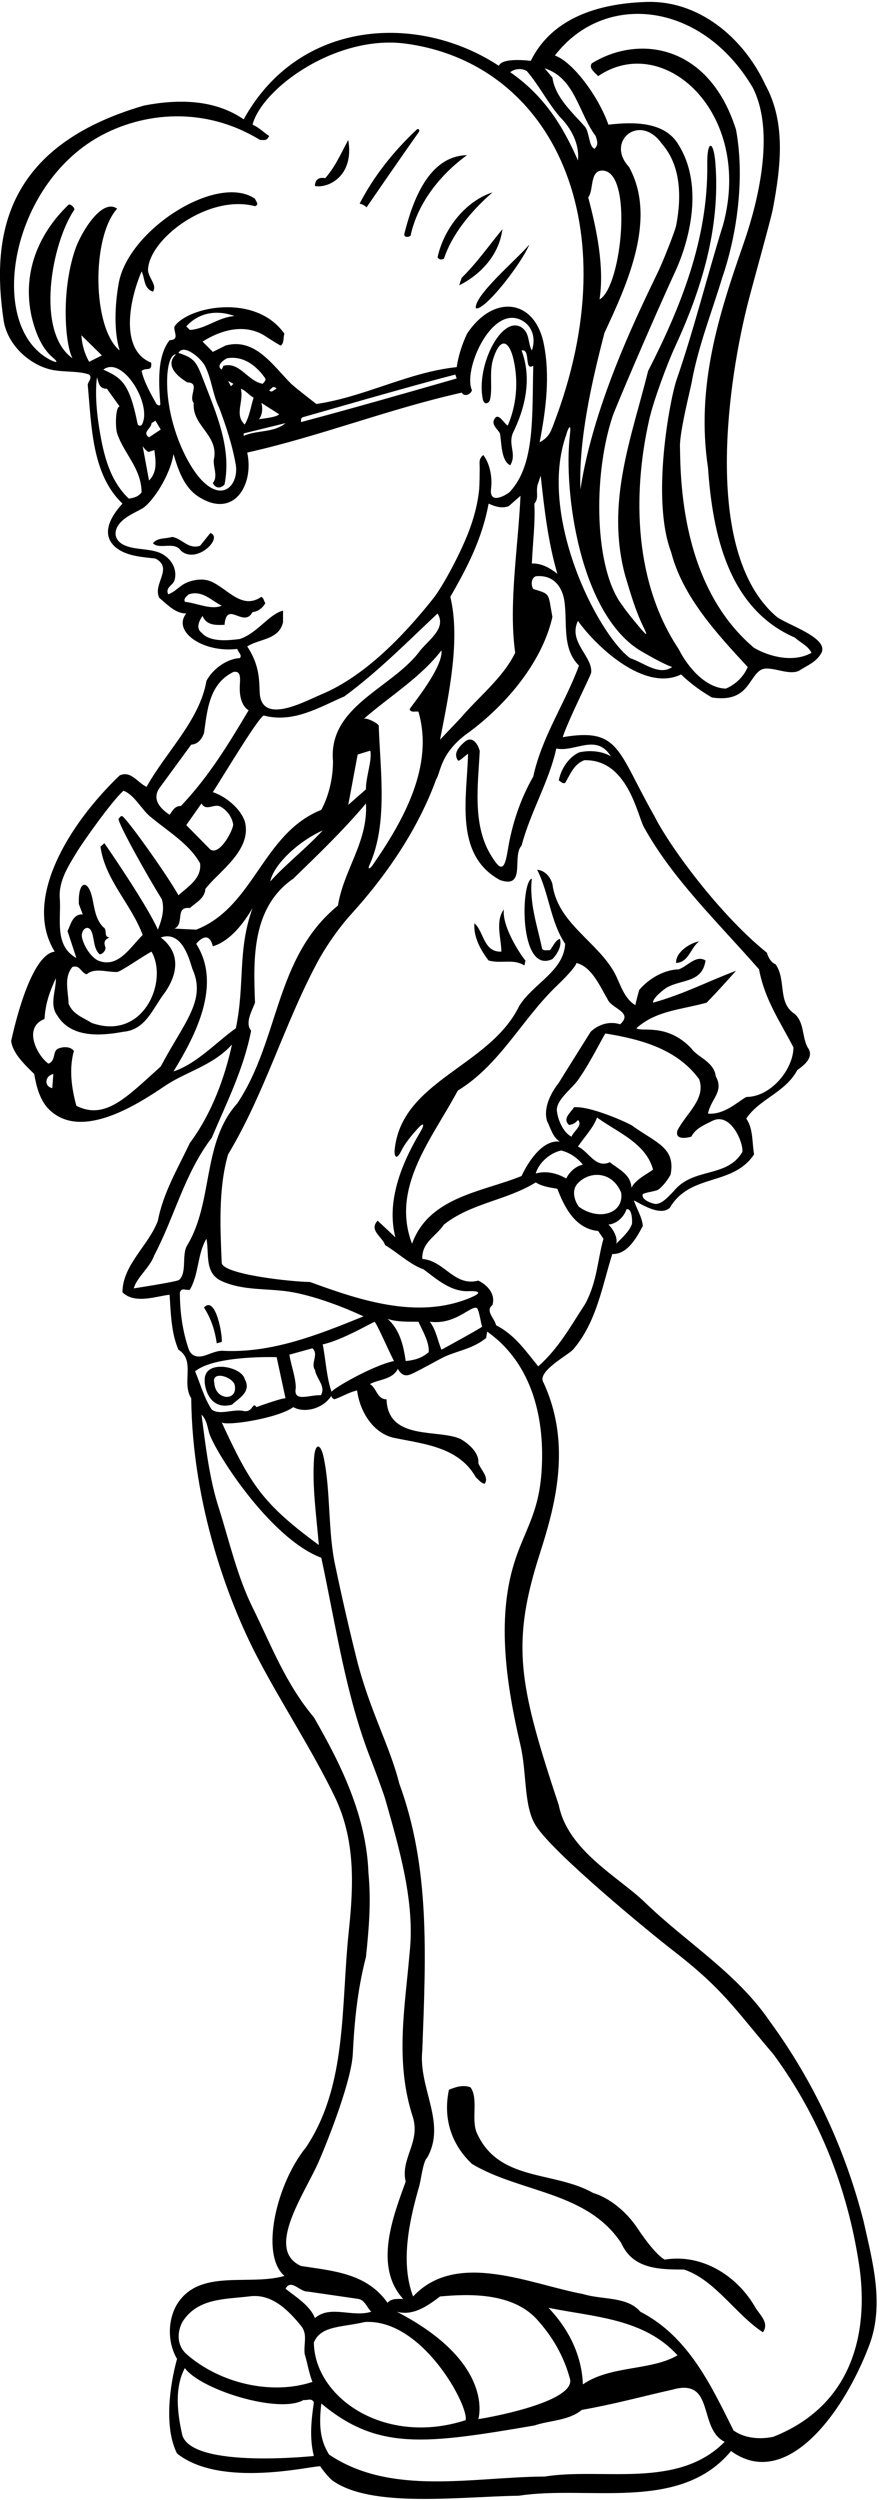 <?xml version="1.0" encoding="UTF-8"?>
<svg xmlns="http://www.w3.org/2000/svg" xmlns:xlink="http://www.w3.org/1999/xlink" width="231pt" height="657pt" viewBox="0 0 231 657" version="1.1">
<g id="surface1">
<path style=" stroke:none;fill-rule:nonzero;fill:rgb(0%,0%,0%);fill-opacity:1;" d="M 226.953 583.734 C 222.203 565.105 214.008 547.129 202.18 531.012 C 193.539 518.379 180.262 510.383 169.402 499.844 C 162.684 493.32 149.246 486.379 146.848 474.379 C 146.113 472.16 145.418 470.043 144.766 468.02 C 136.156 441.328 134.754 430.5 141.816 408.441 C 145.773 396.082 150.406 379.73 142.844 363.348 C 140.887 360.457 149.371 356.078 150.641 354.605 C 156.812 347.422 158.285 337.805 160.914 329.531 C 165.012 329.719 167.527 324.781 168.926 322.176 C 168.832 320.031 167.152 317.328 166.594 315.469 C 167.527 315.746 173.254 319.883 176.004 317.426 C 181.406 308.203 192.492 311.836 198.172 303.359 C 197.613 300.191 197.984 296.652 196.121 293.949 C 199.57 288.734 206.371 287.152 209.535 281.188 C 210.84 280.258 214.27 277.91 212.238 275.227 C 210.746 272.434 211.398 268.801 208.887 266.473 C 204.227 263.492 206.742 257.715 203.855 253.43 C 202.551 252.871 201.898 251.566 201.527 250.355 C 188.918 240.195 175.875 222.25 171.996 214.496 C 162.164 197.223 162.914 191.16 147.871 193.723 C 149.551 188.691 155.281 177.551 155.363 176.723 C 155.77 172.473 149.23 168.703 151.879 163.172 C 156.82 170.043 169.43 181.883 178.984 177.234 C 181.5 179.656 184.199 181.613 187.09 183.289 C 196.395 184.688 196.602 178.348 199.758 176.16 C 202.066 174.559 206.906 177.633 209.91 176.305 C 212.238 174.812 214.566 173.977 215.871 171.555 C 217.922 167.453 206.184 164.008 203.855 161.867 C 184.219 144.656 191.688 98.582 196.59 79.473 C 198.008 73.945 202.574 57.699 203.09 54.988 C 205.172 44.004 206.609 32.27 201.152 22.328 C 195.379 9.848 183.453 -0.211 169.297 0.535 C 157.371 1 145.078 4.633 139.488 15.996 C 139.488 15.996 131.945 14.973 131.105 17.301 C 109.961 3.371 78.57 4.977 64.039 31.367 C 56.492 26.148 46.992 25.965 37.863 27.734 C 0.898 38.465 -2.301 62.398 0.977 84.367 C 2.004 90.516 7.5 95.73 13.367 97.129 C 16.625 97.871 20.727 97.406 23.426 98.434 C 24.359 99.363 23.148 100.203 23.055 101.133 C 24.078 111.938 24.078 124.605 32.184 132.34 C 25.285 139.91 29.457 143.426 31.566 144.648 C 34.145 146.148 37.586 146.426 40.844 146.777 C 45.688 149.289 40.008 153.484 41.871 157.117 C 44.012 158.887 46.062 161.215 48.949 161.215 C 45.184 165.922 53.363 171.633 62.363 170.527 C 62.547 171.367 63.762 172.203 63.016 172.949 C 59.941 173.043 56.027 175.559 54.258 178.91 C 52.488 189.254 43.734 197.449 38.516 206.766 C 36.188 205.738 34.418 202.387 31.438 203.781 C 18.016 216.613 5.898 236.488 14.391 250.078 C 8.738 250.707 4.531 266.199 2.934 273.551 C 3.305 276.719 6.473 279.793 8.988 282.215 C 9.547 285.383 10.293 288.453 12.344 290.969 C 20.469 300.07 35.309 290.82 43.262 285.422 C 48.93 281.57 55.941 280.066 60.965 274.48 C 59.102 283.051 55.656 292.645 49.879 300.379 C 46.715 307.086 42.895 313.418 41.496 320.777 C 39.074 327.297 32.184 332.422 32.184 339.594 C 35.441 342.852 41.402 340.523 44.57 340.246 C 44.852 344.438 44.945 350.305 46.898 354.684 C 51.465 357.57 47.645 363.348 50.254 367.445 C 50.543 395.676 60.129 421.004 67.426 435.09 C 73.883 447.547 81.766 459.387 87.895 472.004 C 93.395 483.324 92.961 495.23 91.66 507.512 C 89.559 527.336 91.312 547.945 80.434 564.266 C 72.629 573.84 68.262 592.516 74.75 598.078 C 65.438 600.781 52.395 596.031 46.527 605.531 C 44.012 609.723 44.012 615.684 46.527 619.875 C 44.57 626.957 43.082 637.945 46.527 644.746 C 58.062 653.957 82.109 647.914 84.16 648.102 C 84.438 648.66 86.504 651.219 87.348 651.828 C 97.488 659.133 120.414 656.102 136.414 655.832 C 154.578 653.035 178.703 660.301 192.117 644.094 C 206.344 654.469 221.406 634.781 228.352 616.523 C 232.543 605.719 229.285 594.262 226.953 583.734 Z M 153.836 342.574 C 150.109 348.258 146.848 354.312 141.445 359.062 C 138.184 355.055 135.203 350.68 130.359 348.258 C 130.082 346.578 127.379 344.438 129.43 342.945 C 130.27 339.871 127.938 337.637 125.703 336.52 C 119.367 338.195 116.855 331.305 110.984 330.836 C 110.801 326.461 114.523 324.969 116.668 321.801 C 123.84 316.121 133.156 315.469 140.793 310.719 C 142.469 311.836 144.891 312.113 146.477 312.395 C 148.34 317.328 151.227 322.922 157.188 323.48 L 158.586 325.527 C 157 331.211 156.961 336.652 153.836 342.574 Z M 126.727 348.629 C 125.426 349.559 116.016 354.684 116.016 354.684 C 114.992 352.262 114.617 349.469 112.941 347.324 C 119.684 348.25 123.727 342.988 125.305 343.723 C 125.887 343.992 126.449 348.258 126.727 348.629 Z M 143.773 294.602 C 144.613 296.188 145.172 298.793 147.129 300.004 C 141.328 299.25 137.066 309.039 137.066 309.039 C 126.82 313.23 112.758 314.441 108.285 326.832 C 102.602 311.93 113.688 299.074 120.301 286.594 C 131.359 279.852 137.051 267.984 146.289 259.09 C 147.012 258.395 151.039 254.551 151.504 253.059 C 155.512 254.082 157.559 259.02 159.609 262.465 C 160.539 265.074 166.594 265.91 162.965 269.172 C 160.074 268.242 157.188 269.266 155.23 271.129 C 152.438 275.602 149.551 280.164 146.848 284.543 C 144.613 287.43 142.75 291.25 143.773 294.602 Z M 148.805 309.691 C 146.566 308.387 143.59 307.551 140.793 308.387 C 141.539 305.594 144.613 302.895 147.5 302.336 C 149.641 302.895 151.598 304.105 153.184 306.059 C 151.227 306.434 149.551 308.109 148.805 309.691 Z M 163.242 313.418 C 164.016 318.832 157.539 320.957 152.156 317.145 C 150.945 315.562 150.297 313.047 151.504 311.367 C 154.375 307.715 160.758 307.41 163.242 313.418 Z M 166.066 321.672 C 165.332 323.648 163.562 325.203 161.938 326.832 C 162.402 325.434 161.285 323.105 159.891 321.801 C 162.125 321.617 163.988 319.754 164.641 317.797 C 166.223 317.328 166.172 321.383 166.066 321.672 Z M 165.941 312.113 C 165.758 308.574 162.684 307.363 160.262 305.406 C 156.535 307.176 154.672 302.52 151.879 301.309 C 153.555 298.793 155.883 296.465 156.906 293.672 C 162.125 297.488 169.762 300.379 171.625 307.363 C 169.668 308.762 167.062 309.973 165.941 312.113 Z M 195.098 302.707 C 191 309.691 182.242 306.617 177.027 313.047 C 175.688 314.387 174.172 316.258 172.383 316.391 C 171.93 316.422 168.363 315.469 168.926 313.789 C 169.855 313.324 171.301 313.211 172.594 312.801 C 173.883 312.395 176.16 309.086 176.258 308.551 C 177.539 301.512 172.418 300.352 166.035 295.738 C 165.438 295.305 155.418 290.598 150.852 290.969 C 150.016 292.367 147.688 293.949 149.551 295.629 C 150.387 295.535 151.227 295.16 151.879 294.324 C 153.273 295.719 150.762 297.211 150.199 298.699 C 148.152 297.77 146.512 294.312 146.324 291.613 C 146.512 288.445 150.852 285.848 152.531 282.867 C 155.047 279.324 158.93 271.559 159.102 271.586 C 168.352 273.086 177.973 275.656 183.734 283.609 C 185.598 288.734 180.289 292.645 178.051 297.023 C 177.215 299.633 180.473 299.074 181.688 298.699 C 182.805 296.465 185.133 295.629 187.09 294.602 C 191.953 292.027 195.379 300.203 195.098 302.707 Z M 152.156 174.906 C 148.523 184.781 142.379 193.629 140.141 204.062 C 136.715 210.02 134.504 216.762 133.441 223.414 C 132.52 229.207 131.465 228.812 128.922 224.582 C 124.078 216.52 125.664 205.949 126.074 197.355 C 125.703 195.863 124.398 193.352 122.352 194.746 C 120.578 196.238 119.09 197.914 120.301 199.777 C 120.578 200.336 122.164 198.566 123.004 198.102 C 122.723 209.652 119.277 224.648 131.387 231.262 C 138.371 233.684 134.461 224.93 137.066 222.227 C 139.395 213.379 144.332 205.273 146.195 196.703 C 151.133 197.727 156.723 192.605 160.539 198.754 C 158.211 197.355 154.953 197.074 152.156 197.727 C 149.27 199.125 147.406 202.199 146.848 205.086 C 147.406 205.367 147.777 206.02 148.523 205.738 C 149.922 203.316 150.945 200.711 153.555 199.777 C 164.969 199.457 167.508 214.289 169.227 217.383 C 176.836 231.086 188.453 242.137 199.477 254.734 C 200.969 262.652 204.879 268.242 208.512 275.227 C 208.512 280.91 202.676 288.258 196.121 288.27 C 193.797 289.574 190.312 293.004 186.062 292.645 C 186.809 288.734 190.348 286.871 188.113 282.867 C 187.648 278.953 183.27 277.836 181.688 275.508 C 175.219 268.711 168.551 271.316 167.246 270.199 C 172.465 265.539 178.984 265.355 185.691 263.492 C 188.391 260.789 193.422 255.105 193.422 255.105 C 185.785 257.996 179.637 261.254 171.625 263.492 C 171.438 262.281 174.629 259.836 175.387 259.43 C 179.309 257.312 184.551 258.262 185.41 252.406 C 182.895 250.824 180.66 253.988 178.332 254.734 C 174.605 254.828 170.602 257.062 167.992 260.137 C 167.621 261.441 167.246 262.746 166.969 264.145 C 163.988 262.371 163.055 258.648 161.566 255.762 C 156.906 247.281 146.477 242.625 145.172 232.285 C 144.023 228.602 141.164 228.562 141.164 228.562 C 144.332 234.801 144.613 242.16 148.523 248.027 C 148.152 255.293 139.953 258.555 136.414 264.422 C 128.641 280.336 105.512 283.895 103.711 302.184 C 103.586 303.41 103.992 305.406 105.469 302.402 C 106.449 300.395 108.199 298.305 109.984 296.348 C 111.359 294.836 111.625 295.492 110.547 297.301 C 105.586 305.613 101.457 315.59 103.906 325.156 L 99.25 320.777 C 96.828 323.293 100.555 325.062 101.203 327.203 C 104.371 329.066 107.91 332.422 111.266 333.539 C 114.852 336.207 118.215 339.25 122.754 339.32 C 122.738 339.32 128.73 338.891 123.566 341.047 C 109.781 346.797 94.676 341.715 81.457 336.891 C 76.055 336.797 58.543 334.844 58.266 331.863 C 57.891 322.828 57.332 312.395 59.941 303.359 C 69.543 287.383 74.582 269.426 83.297 253.074 C 85.551 248.848 88.914 243.957 92.414 240.098 C 102.047 229.469 110.078 217.336 114.617 204.809 C 115.828 203.039 115.562 198.27 122.352 193.07 C 132.129 186.086 142.285 174.723 145.172 162.145 C 143.98 155.707 144.762 156.211 140.141 154.785 C 139.488 153.762 139.582 151.898 140.793 151.434 C 145.676 150.945 147.832 154.496 148.328 158.004 C 149.145 163.746 147.625 170.457 152.156 174.906 Z M 101.855 346.578 C 104.277 347.418 107.168 347.324 109.961 347.324 C 111.078 349.84 112.848 352.633 112.664 355.336 C 110.613 357.105 108.473 357.477 106.609 357.664 C 106.051 353.566 105.023 349.371 101.855 346.578 Z M 103.535 357.664 C 98.039 358.781 87.234 365.023 87.141 365.77 C 85.836 362.137 85.555 357.012 84.812 353.285 C 89.746 352.262 97.781 347.535 98.41 347.363 C 98.789 347.262 101.949 354.59 103.535 357.664 Z M 87.512 200.059 C 87.512 204.344 86.488 209 84.438 212.816 C 68.883 219.059 66.832 238.34 51.559 244.301 L 45.875 244.023 C 48.578 242.719 45.875 238.156 49.879 238.621 C 51.559 237.129 53.793 236.105 53.98 233.59 C 57.273 229.199 66.41 223.406 64.32 215.801 C 63.109 212.352 59.289 209.277 55.934 208.16 C 59.102 203.223 68.137 188.133 69.348 188.039 C 77.172 190.09 83.973 185.805 90.492 183.012 C 99.25 176.586 107.168 168.574 114.992 161.215 C 117.508 165.312 112.195 168.387 109.961 171.555 C 102.508 181.055 86.207 185.711 87.512 200.059 Z M 84.812 218.223 C 80.34 223.062 75.219 226.977 71.027 231.633 C 71.863 227.309 78.199 221.203 84.812 218.223 Z M 48.949 216.824 L 52.953 211.141 C 54.258 213.469 56.492 210.77 58.266 212.164 C 59.852 213.164 60.957 214.797 61.273 216.613 C 61.461 217.672 57.891 224.93 55.281 223.25 Z M 93.996 198.27 L 97.305 197.266 C 97.863 199.781 96.082 204.344 96.176 207.414 L 91.52 211.516 Z M 97.137 227.219 C 101.953 216.496 99.941 202.59 99.527 190.648 C 98.875 189.719 95.895 188.414 95.523 188.973 C 102.324 183.012 110.52 178.074 116.016 170.902 C 116.48 175.277 108.75 184.688 107.633 186.363 C 108.004 187.391 109.121 186.828 109.961 187.016 C 114.094 201.223 106.129 215.508 97.91 227.375 C 97.238 228.344 96.504 228.625 97.137 227.219 Z M 118.344 156.836 C 122.91 148.918 126.727 141.469 128.406 132.34 C 129.988 133.082 131.945 133.734 133.715 132.988 L 136.789 130.289 C 136.137 144.168 133.621 158.793 135.391 171.555 C 132.129 178.168 126.074 182.824 121.047 188.691 L 115.645 194.375 C 117.973 182.453 121.047 168.016 118.344 156.836 Z M 140.422 132.34 C 141.816 130.848 140.605 128.984 141.445 126.938 L 142.098 124.98 C 143.027 133.734 144.055 142.586 146.477 150.781 C 144.52 149.289 142.379 147.988 139.77 148.078 C 140.047 142.023 140.699 137.367 140.422 132.34 Z M 165.57 172.949 C 156.758 166.246 141.328 135.25 148.805 114.27 L 149.039 113.457 C 149.039 113.457 150.246 110.246 149.77 114.285 C 148.016 129.23 152.422 161.605 168.527 171.137 C 169.195 171.531 174.512 174.629 176.656 175.277 C 173.211 177.703 169.109 174.07 165.57 172.949 Z M 154.578 51.859 C 156.031 50.164 154.969 44.977 158.109 44.828 C 166.555 44.434 163.43 75.512 157.559 78.684 C 158.863 70.207 156.816 60.242 154.578 51.859 Z M 158.863 87.441 C 164.918 74.492 172.742 57.355 165.289 43.848 C 159.039 37.148 168.133 29.531 173.953 37.793 C 178.996 43.535 179.129 51.859 177.688 59.27 C 177.398 60.758 174.285 68.586 173.098 71.082 C 168.578 80.586 156.098 105.266 152.531 128.613 C 152.062 115.664 155.418 100.668 158.863 87.441 Z M 197.801 22.98 C 204.551 36.098 197.68 57.5 195.359 64.16 C 188.941 82.57 182.828 101.48 186.062 122.93 C 187.273 140.441 191.465 160.004 208.887 167.547 C 210.562 169.039 212.332 169.691 213.262 171.555 C 208.605 174.16 202.363 172.672 198.172 170.25 C 178.77 153.887 178.859 125.34 178.691 117.344 C 178.605 113.398 181.445 102.285 181.766 100.512 C 183.449 91.113 187.047 82.09 189.789 73.004 C 193.98 60.801 195.656 45.988 193.422 34.066 C 186.371 11.699 167.941 8.984 155.512 16.648 C 154.672 17.953 156.258 18.977 157.188 20.004 C 174.422 8.273 197.926 29.617 190.07 58.938 C 185.848 72.477 182.441 86.359 177.816 99.766 C 176.074 104.816 171.047 131.07 176.375 145.102 C 179.355 156.648 188.113 166.242 196.496 175.277 C 195.473 177.797 193.234 179.938 190.723 180.961 C 185.41 180.773 180.754 175.371 178.332 170.527 C 166.949 153.496 166.031 130.633 170.59 110.371 C 171.723 105.324 175.301 95.68 177.379 91.18 C 184.27 76.254 189.34 60.062 188.008 42.879 C 187.539 36.828 185.785 36.629 185.867 43.164 C 186.121 62.871 178.828 80.836 170.32 97.5 C 166.035 114.824 159.145 131.965 164.266 151.152 C 165.633 155.691 166.918 160.23 168.949 164.461 C 169.965 166.574 170.551 167.797 168.105 164.879 C 166.312 162.742 164.48 160.504 163.613 159.164 C 156.184 149.719 155.738 125.137 161.008 109.344 C 161.668 107.367 171.164 85.004 177.52 71.211 C 180.504 64.734 185.41 49.453 178.332 38.07 C 174.699 31.832 166.316 32.02 159.891 32.762 C 157.141 24.973 150.281 16.086 145.824 14.598 C 158.609 -2.184 184.25 0.098 197.801 22.98 Z M 156.535 35.742 C 157 37.141 157.281 38.07 156.258 39.098 C 154.766 38.539 154.953 35.184 153.836 33.414 C 150.297 29.41 145.914 25.59 145.172 20.375 L 143.121 17.953 C 151.133 20.469 152.062 29.781 156.535 35.742 Z M 138.465 18.695 C 141.727 22.516 143.867 26.895 147.129 30.715 C 150.109 33.695 152.344 37.887 151.879 42.172 C 147.871 32.949 142.844 25.031 134.086 18.977 C 135.109 18.141 136.973 17.766 138.465 18.695 Z M 19.047 94.148 C 9.305 87.223 13.496 64.043 19.5 55.168 C 19.809 54.707 18.449 53.383 17.984 53.828 C 9.891 61.617 5.781 71.98 8.336 83.344 C 9.246 87.047 10.781 91.324 13.812 93.898 C 15.953 95.719 14.262 95.156 12.93 94.426 C -3.176 85.582 2.371 50.254 24.863 36.602 C 35.711 30.016 52.562 27.148 68.324 36.77 C 69.754 36.793 70 37.047 70.746 35.742 C 69.441 34.906 67.953 33.414 66.367 32.762 C 68.867 23.199 88.41 8.988 106.691 11.477 C 145.312 16.742 165.586 59.105 145.449 111.566 C 144.703 113.613 144.121 114.992 141.816 116.223 C 143.496 107.539 144.602 98.801 142.898 90.32 C 140.535 78.547 129.676 77.18 122.723 87.719 C 121.418 90.516 120.488 93.402 120.02 96.477 C 107.352 97.781 95.895 104.301 83.133 106.164 C 83.133 106.164 77.336 101.68 76.469 100.805 C 71.504 95.789 66.98 88.73 59.289 90.793 L 55.934 92.473 L 53.234 89.77 C 58.078 86.695 64.133 85.02 69.348 88.094 C 69.348 88.094 73.668 90.902 73.793 90.809 C 74.809 90.012 74.336 88.719 74.75 87.719 C 67.227 76.953 49.477 80.539 45.875 85.766 C 45.504 87.16 47.367 89.305 44.57 89.398 C 41.148 93.738 41.766 101.066 42.133 106.164 C 42.176 106.758 41.344 106.578 41.051 106.043 C 39.668 103.551 37.902 100.492 37.211 97.5 C 38.332 96.383 40.012 97.906 39.73 95.297 C 31.582 92.09 33.812 79.262 37.211 71.324 C 38.145 73.188 37.68 75.797 40.191 76.637 C 41.402 74.961 38.98 73.004 38.891 70.953 C 39.141 62.738 54.836 50.926 67.02 54.188 C 68.23 53.723 67.207 52.883 67.02 52.23 C 57.027 45.375 33.41 60.531 31.156 74.68 C 30.227 79.988 29.855 86.883 31.438 92.098 C 24.234 86.164 24.004 62.34 30.785 54.84 C 26.746 51.953 21.242 61.207 19.758 65.555 C 16.066 76.363 17.027 90.316 19.047 94.148 Z M 120.02 99.457 C 106.699 103.277 92.449 107.375 79.129 110.914 C 79.074 110.574 79.031 109.785 79.551 109.648 C 80.746 109.344 107.633 101.508 119.648 98.434 Z M 49.227 100.48 C 52.77 100.574 49.414 104.113 50.906 105.883 C 50.441 111.848 57.145 114.082 56.309 120.23 C 55.656 122.277 57.52 124.98 55.934 126.938 C 56.773 128.613 58.172 128.238 59.008 127.309 C 60.918 117.773 56.844 108.68 53.496 99.961 C 51.633 95.117 51.164 94.105 46.898 92.75 C 48.32 90.125 52.902 94.328 53.789 96.012 C 55.648 99.52 55.84 103.645 57.613 107.188 C 59.406 111.949 61.07 117.039 61.949 122.07 C 62.797 126.949 58.906 132.145 53.191 126.379 C 48.672 121.812 43.547 110.129 43.938 99.23 C 44.023 96.773 44.609 93.121 46.246 93.121 C 43.266 95.918 46.527 98.898 49.227 100.48 Z M 48.949 85.766 C 54.383 79.84 61.617 83.062 61.617 83.062 C 57.332 83.344 53.98 86.508 49.879 86.695 Z M 59.941 100.109 L 61.34 100.855 L 60.688 101.508 Z M 58.711 96.137 L 58.266 97.129 C 56.68 96.105 58.73 94.613 59.66 94.148 C 64.039 93.402 67.484 96.195 69.723 99.457 C 69.906 100.109 69.348 100.387 69.07 100.855 C 65.062 100.203 62.992 94.926 58.711 96.137 Z M 73.355 108.863 C 72.703 109.609 69.906 109.891 68.043 110.168 C 68.977 109.051 69.07 107.188 68.695 105.883 Z M 70.746 102.531 C 71.586 102.066 71.676 101.133 72.703 102.156 C 72.051 102.25 71.398 103.461 70.746 102.531 Z M 63.293 102.156 C 64.598 102.625 65.531 103.93 66.648 104.488 C 65.902 106.816 65.621 109.328 64.32 111.566 C 61.523 108.957 64.133 105.512 63.293 102.156 Z M 64.039 113.895 L 75.031 111.195 C 71.957 113.801 67.484 112.965 64.039 114.547 Z M 39.016 118.777 L 40.566 118.273 C 40.938 121.254 41.402 123.953 39.168 126.285 L 37.492 117.246 C 37.863 117.809 38.363 118.406 39.016 118.777 Z M 37.281 111.605 C 37.07 111.98 36.273 111.98 36.152 111.363 C 33.988 100.434 31.805 99.277 27.152 97.129 C 32.246 93.309 40.152 106.504 37.281 111.605 Z M 39.168 114.922 C 37.211 113.613 39.82 112.59 39.82 111.195 L 40.844 110.543 L 42.242 112.871 Z M 23.426 95.078 C 22.215 92.938 21.562 90.609 21.379 88.094 L 26.781 93.402 Z M 26.145 112.945 C 24.613 103.691 25.5 99.164 25.5 99.164 C 25.848 100.016 25.848 102.25 28.086 102.156 L 31.438 106.816 C 30.32 106.91 30.277 112.328 30.77 113.836 C 32.523 119.199 37.141 123.031 37.211 129.355 C 36.375 130.566 35.07 130.848 33.859 131.035 C 28.836 126.262 27.242 119.59 26.145 112.945 Z M 48.578 158.141 C 48.203 157.211 49.043 156.742 49.602 156.184 C 53.176 155.004 55.562 157.859 58.266 159.164 C 55.562 160.375 51.836 158.512 48.578 158.141 Z M 63.016 167.922 C 60.035 168.293 55.191 168.852 52.953 166.242 C 50.945 164.777 53.234 161.867 53.234 161.867 C 54.258 164.383 56.68 164.289 59.008 164.195 C 59.566 157.582 64.039 165.219 66.367 160.844 C 67.766 160.746 69.07 159.723 69.723 158.512 C 69.348 157.953 69.348 157.211 68.695 156.836 C 63.531 160.395 59.809 154.625 55.367 152.766 C 52.891 151.727 49.562 152.617 47.969 153.703 C 46.711 154.562 45.566 155.727 44.199 156.184 C 43.359 154.32 45.484 153.852 45.875 152.457 C 46.715 149.289 44.758 146.59 42.242 145.379 C 39.371 144.086 35.781 144.566 32.875 143.359 C 29.707 142.043 29.418 138.906 32.711 136.34 C 34.164 135.207 36.055 134.41 37.578 133.512 C 40.309 131.656 44.758 124.793 45.594 119.297 C 46.801 123.438 48.367 128.004 51.973 130.391 C 61.414 136.641 66.832 127.402 64.969 118.926 C 84.16 114.641 102.137 107.469 121.324 103.184 C 122.07 104.395 123.746 103.648 124.027 102.531 C 121.676 97.469 128.633 81.27 136.164 83.781 C 139.52 84.902 141.043 88.422 139.77 92.098 C 138.652 90.141 139.305 87.535 137.066 86.043 C 131.945 82.715 125.082 95.918 126.867 104.859 C 127.23 106.656 128.555 105.953 128.773 105.031 C 129.504 101.922 128.523 97.91 129.562 94.48 C 131.398 88.41 133.832 89.277 135.02 94.762 C 136.258 100.465 135.73 106.539 133.434 111.848 C 132.504 111.379 131.105 108.492 130.082 109.891 C 128.871 111.473 130.734 112.684 131.387 113.895 C 131.852 116.504 131.664 121.066 134.086 122.277 C 135.855 119.297 133.527 117.062 134.738 113.895 C 138 107.281 139.863 99.551 137.066 92.098 C 139.566 91.539 137.625 97.688 140.141 96.105 C 139.801 109.465 140.637 122.02 134.031 129.199 C 133.453 129.828 128.418 133.023 129.059 128.332 C 129.43 125.352 128.684 121.719 127.008 119.578 C 126.156 120.258 125.977 121.035 126.027 121.863 C 126.117 123.297 126 127.75 125.934 128.469 C 125.543 132.52 124.496 136.289 123.105 139.906 C 121.074 145.184 116.531 153.914 113.77 157.379 C 105.848 167.324 95.754 177.734 84.52 182.449 C 80.027 184.332 68.531 190.754 68.238 181.812 C 68.125 178.363 68.062 174.5 64.969 169.879 C 68.137 167.828 73.262 168.199 74.379 163.543 L 74.379 160.469 C 70.652 161.398 67.695 166.359 63.016 167.922 Z M 41.871 207.137 L 50.254 195.68 C 52.023 195.586 53.047 194.188 53.605 192.699 C 54.445 187.016 54.816 179.75 61.34 176.586 C 63.227 176.195 63.16 177.965 63.035 179.867 C 62.672 185.488 65.344 186.645 65.344 186.645 C 60.129 195.398 54.91 204.062 47.551 211.793 C 45.875 211.793 45.41 213.004 44.57 214.121 C 42.055 212.445 39.914 210.023 41.871 207.137 Z M 20.27 223.777 C 21.496 221.75 29.203 210.676 32.461 207.789 C 35.535 209 37.211 212.91 39.82 214.867 C 44.477 218.688 49.879 221.945 52.582 226.883 C 53.047 230.891 49.32 233.031 46.898 235.266 C 43.824 229.77 33.766 215.707 32.184 214.496 C 31.625 214.309 31.438 214.961 31.156 215.148 C 30.879 216.172 38.891 230.516 42.523 236.289 C 43.359 239.086 42.43 241.879 41.496 244.301 C 38.422 237.41 27.434 221.574 27.434 221.574 L 26.406 222.504 C 27.617 231.262 34.512 237.598 37.492 245.699 C 34.047 249.145 30.973 254.551 25.754 252.406 C 24.09 251.613 22.152 248.992 21.559 246.395 C 21.098 244.387 23.203 242.602 24.113 244.945 C 24.809 246.742 24.559 249.223 26.129 250.73 C 26.5 251.008 28.047 249.883 27.668 248.801 C 27.336 247.863 27.23 246.957 28.828 246.352 C 27.059 246.258 28.363 244.301 27.152 243.648 C 25.055 241.555 24.848 238.672 24.246 235.949 C 23.145 230.973 20.461 231.289 20.727 237.598 L 21.75 240.297 C 19.047 240.109 18.488 243.277 17.746 244.676 L 20.074 251.754 C 14.113 248.492 16.16 241.23 15.695 235.918 C 15.449 231.398 17.93 227.645 20.27 223.777 Z M 24.078 268.801 C 21.75 267.309 19.234 266.656 18.023 263.77 C 17.93 260.324 16.719 256.879 19.047 254.082 C 21.098 253.523 21.191 255.574 22.773 256.039 C 24.859 254.23 27.93 255.484 30.746 255.426 C 31.707 255.402 37.305 251.383 39.82 250.078 C 44.289 257.863 37.68 273.656 24.078 268.801 Z M 13.738 285.938 C 11.68 285.574 11.598 282.867 14.02 282.215 Z M 42.242 280.258 C 33.203 288.391 27.676 294.398 20.074 290.598 C 18.77 285.848 18.117 280.816 19.422 276.16 C 18.488 274.949 16.625 275.039 15.414 275.508 C 13.645 276.16 14.855 278.676 12.715 279.512 C 9.824 277.449 5.883 270.047 11.691 267.777 C 11.969 263.586 12.992 260.789 14.672 257.062 C 14.766 260.324 12.902 263.957 15.043 266.844 C 18.676 272.805 26.406 272.246 32.461 271.129 C 38.234 270.621 40.137 265.082 43.039 261.215 C 44.137 259.75 49.676 252.02 42.242 246.352 C 48.285 244.27 50.027 253.406 50.641 254.805 C 54.207 262.949 48.375 268.676 42.242 280.258 Z M 45.594 281.562 C 51.465 271.969 58.355 258.648 51.559 248.027 C 51.559 248.027 54.758 243.84 55.934 248.68 C 60.5 247.281 64.039 242.625 66.367 238.621 C 62.363 249.797 64.41 258.461 61.988 270.199 C 56.773 273.922 51.742 279.512 45.594 281.562 Z M 35.164 338.566 C 35.91 335.68 39.449 333.074 40.566 329.812 C 45.875 319.754 48.484 308.387 55.656 298.98 C 59.566 289.758 64.039 280.91 65.996 270.852 C 64.32 268.801 66.18 265.727 67.02 263.492 C 66.555 251.848 66.18 238.434 77.082 230.891 C 83.32 224.836 90.215 218.223 96.176 211.141 C 96.734 221.297 90.309 228.562 88.816 237.969 C 72.145 251.566 73.539 273.18 62.363 289.945 C 53.047 300.285 56.121 315.746 49.227 327.203 C 47.645 329.695 49.242 334.332 47.074 336.344 C 46.566 336.812 35.164 338.566 35.164 338.566 Z M 49.523 354.355 C 47.98 349.734 47.273 344.879 47.273 339.594 C 47.832 338.289 48.578 339.129 49.879 338.941 C 52.301 334.844 51.836 329.531 54.258 325.527 C 55.004 329.348 53.699 334.379 57.984 336.52 C 63.938 339.383 70.684 338.406 77.039 339.605 C 85.969 341.289 95.523 345.926 95.523 345.926 C 83.785 350.68 71.398 355.707 58.266 354.961 C 56.965 355.008 55.625 355.574 54.336 356.047 C 51.527 357.078 50.121 356.137 49.523 354.355 Z M 76.055 355.988 L 82.109 354.312 C 83.879 355.988 81.551 358.129 82.762 359.992 C 83.227 362.508 85.719 364.32 84.32 366.648 C 81.434 366.465 76.988 368.656 77.73 364.742 C 77.73 361.949 76.52 358.969 76.055 355.988 Z M 72.703 356.641 L 75.031 367.445 C 73.727 367.445 67.395 369.773 67.395 369.773 C 66.273 368.188 66.555 371.262 64.039 370.797 C 61.43 370.145 57.797 372.008 55.656 370.426 C 53.699 367.535 52.676 363.719 51.277 360.363 C 56.492 356.078 72.703 356.641 72.703 356.641 Z M 83.77 568.02 C 86.629 561.418 92.383 546.543 92.715 539.723 C 93.133 531.258 93.926 522.926 96.176 514.246 C 96.922 507.074 97.574 499.992 96.828 492.172 C 96.27 477.266 89.746 463.852 82.48 451.277 C 75.031 442.43 71.211 432.184 66.367 422.402 C 62.363 414.297 60.219 404.891 57.613 396.602 C 55.004 388.773 53.98 379.461 52.953 371.73 C 54.23 373.008 54.477 374.719 54.906 376.352 C 56.117 380.941 70.809 404.25 84.438 409.359 C 88.285 427.258 90.855 445.602 97.473 462.379 C 98.227 464.285 100.785 471.191 101.242 472.789 C 104.992 485.941 109.129 500.109 107.633 513.312 C 106.422 527.566 103.719 541.91 108.562 556.535 C 110.426 563.148 105.211 567.246 106.609 573.301 C 103.348 582.336 98.133 595.566 105.957 604.133 C 104.465 604.133 102.789 603.949 101.855 605.16 C 96.363 597.336 87.512 596.777 79.129 595.473 C 69.484 591.184 80.164 576.348 83.77 568.02 Z M 149.828 625.277 C 150.852 630.867 131.105 634.871 125.703 635.711 C 125.703 635.711 130.32 620.988 104.277 607.488 C 108.656 608.699 112.57 605.809 115.645 603.48 C 123.562 602.738 134.367 602.551 140.793 609.164 C 145.266 614.008 148.246 619.316 149.828 625.277 Z M 144.145 606.465 C 156.164 608.887 169.297 609.258 178.051 618.945 C 171.066 623.043 160.449 621.551 153.184 626.582 C 152.902 619.133 149.641 612.238 144.145 606.465 Z M 80.805 602.18 L 94.219 604.133 C 95.895 604.414 96.453 606.465 97.574 607.488 C 92.543 609.07 86.859 605.625 82.762 609.164 C 81.457 605.809 77.547 603.48 75.031 601.434 C 76.52 598.73 78.758 602.27 80.805 602.18 Z M 47.926 610.188 C 51.836 603.949 58.914 604.227 65.344 603.48 C 71.398 602.551 75.777 607.113 79.129 611.215 C 80.898 613.449 79.781 615.684 80.059 618.57 C 80.805 620.992 81.18 623.602 82.109 625.93 C 71.492 629.469 57.797 626.398 48.949 618.57 C 46.434 616.242 46.527 612.891 47.926 610.188 Z M 82.48 645.398 C 82.48 645.398 50.77 648.785 47.926 639.996 C 46.621 634.312 45.781 627.516 48.578 622.297 C 52.695 627.98 73.32 634.426 79.781 630.68 C 80.715 630.867 81.922 630.031 82.48 631.332 C 81.832 635.805 81.273 640.648 82.48 645.398 Z M 95.895 610.188 C 111.086 609.297 123.348 632.5 122.352 635.992 C 101.199 642.84 82.699 630.16 82.48 615.59 C 84.273 611.113 89.766 611.633 95.895 610.188 Z M 143.121 650.801 C 124.305 650.895 102.789 656.016 86.488 645.027 C 83.879 640.926 83.879 636.645 84.438 631.613 C 99.262 643.965 111.633 642.316 140.422 637.387 C 144.52 635.992 149.363 636.176 152.902 633.289 C 161.754 631.707 168.363 629.844 176.656 627.98 C 188.02 624.719 183.363 638.227 190.441 641.672 C 178.051 654.25 158.305 648.379 143.121 650.801 Z M 203.203 640.367 C 199.57 641.113 195.656 640.742 192.77 638.691 C 187.09 627.328 181.031 614.008 168.273 607.488 C 164.824 603.391 158.211 604.414 153.184 602.832 C 139.488 600.316 120.02 591.188 108.562 603.48 C 105.172 594.57 107.523 583.656 110.191 574.414 C 110.672 572.738 111.172 567.898 112.289 566.969 C 117.414 557.746 109.867 548.711 110.984 538.742 C 111.918 513.688 113.035 490.773 104.93 468.695 C 102.445 458.746 97.102 449.43 93.703 435.844 C 91.707 427.863 89.855 419.75 88.164 411.691 C 86.121 402.574 86.957 391.902 85.051 382.949 C 84.242 379.16 82.84 379.234 82.551 382.945 C 81.969 390.543 83.191 398.586 83.785 406.008 C 69.008 395.141 65.812 390.133 58.266 373.777 C 59.473 374.805 72.98 372.754 77.082 369.773 C 80.059 371.449 84.992 370.195 87.141 366.699 C 86.953 367.258 87.512 367.445 87.793 367.723 C 89.746 367.164 91.609 365.859 93.848 365.395 C 94.5 370.609 97.758 376.387 103.254 377.785 C 111.172 379.461 120.488 380.113 125.051 388.215 C 125.797 388.867 126.449 389.801 127.379 389.895 C 128.59 388.215 126.355 386.262 125.703 384.488 C 125.984 381.695 123.004 379.273 121.047 378.156 C 116.789 376.164 108.434 377.414 104.184 373.805 C 102.668 372.52 101.676 370.613 101.578 367.723 C 99.062 367.723 98.969 364.648 97.199 363.719 C 99.621 362.414 103.066 362.602 104.559 359.715 C 105.496 361.398 106.508 361.609 107.578 361.281 C 109.164 360.793 115.59 357.039 117.215 356.352 C 120.633 354.898 124.406 354.324 127.754 351.609 L 128.031 349.934 C 140.031 358.402 143.312 373.129 142.293 387.062 C 141.496 397.969 137.762 402.215 135.094 410.852 C 130.465 425.824 133.156 443.113 136.785 458.66 C 138.48 465.922 137.582 474.703 140.816 479.762 C 145.59 487.227 171.309 508.277 176.781 512.5 C 190.234 522.883 193.184 528.082 203.203 539.77 C 215.352 556.246 222.746 575.102 225.777 595.211 C 227.992 609.914 225.969 631.344 203.203 640.367 "/>
<path style=" stroke:none;fill-rule:nonzero;fill:rgb(0%,0%,0%);fill-opacity:1;" d="M 96.301 54.523 C 96.301 54.523 105.164 41.609 110.023 34.773 C 110.477 34.141 109.906 33.684 109.559 34.012 C 103.395 39.766 98.113 46.48 94.5 53.535 C 94.871 53.535 96.113 54.059 96.301 54.523 "/>
<path style=" stroke:none;fill-rule:nonzero;fill:rgb(0%,0%,0%);fill-opacity:1;" d="M 91.52 36.77 C 89.656 40.215 88.164 43.754 85.465 46.828 C 83.785 46.453 82.762 47.293 82.762 48.879 C 86.172 49.559 93.16 46.34 91.52 36.77 "/>
<path style=" stroke:none;fill-rule:nonzero;fill:rgb(0%,0%,0%);fill-opacity:1;" d="M 107.91 61.918 C 109.684 53.535 115.551 45.988 122.723 40.773 C 112.543 41.012 108.379 52.977 106.234 61.547 C 106.234 62.57 107.539 62.289 107.91 61.918 "/>
<path style=" stroke:none;fill-rule:nonzero;fill:rgb(0%,0%,0%);fill-opacity:1;" d="M 114.992 67.602 C 115.363 68.254 116.016 68.344 116.668 67.973 C 118.809 61.547 123.746 55.492 129.43 50.555 C 122.461 52.797 116.668 59.961 114.992 67.602 "/>
<path style=" stroke:none;fill-rule:nonzero;fill:rgb(0%,0%,0%);fill-opacity:1;" d="M 120.672 74.961 C 120.672 74.961 130.656 70.621 132.039 60.242 C 128.684 64.246 125.426 68.996 121.324 73.004 L 120.672 74.961 "/>
<path style=" stroke:none;fill-rule:nonzero;fill:rgb(0%,0%,0%);fill-opacity:1;" d="M 125.051 81.016 C 127.285 81.758 136.883 69.555 139.117 64.246 C 136.137 67.879 124.492 77.66 125.051 81.016 "/>
<path style=" stroke:none;fill-rule:nonzero;fill:rgb(0%,0%,0%);fill-opacity:1;" d="M 55.281 140.07 L 52.582 143.422 C 49.414 144.449 47.832 141.469 45.223 141.094 C 43.547 141.652 41.402 141.188 40.191 142.77 C 41.965 144.539 45.781 142.117 47.551 144.727 C 51.738 148.391 58.785 141.238 55.281 140.07 "/>
<path style=" stroke:none;fill-rule:nonzero;fill:rgb(0%,0%,0%);fill-opacity:1;" d="M 145.172 252.035 C 146.383 250.824 147.777 248.492 147.129 246.723 C 146.012 247.004 145.355 248.68 144.52 249.703 C 143.773 249.613 142.938 249.984 142.469 249.332 C 141.258 243.465 139.023 237.223 139.77 230.891 C 136.836 231.527 136.297 256.211 145.172 252.035 "/>
<path style=" stroke:none;fill-rule:nonzero;fill:rgb(0%,0%,0%);fill-opacity:1;" d="M 137.812 253.711 L 138.094 252.406 C 137.531 251.941 131.852 243.836 132.41 238.992 C 130.082 242.16 131.758 246.723 131.758 250.078 C 127.008 250.266 127.195 244.77 124.68 242.625 C 124.398 246.07 126.168 249.52 128.406 252.406 C 131.758 253.34 134.832 251.848 137.812 253.711 "/>
<path style=" stroke:none;fill-rule:nonzero;fill:rgb(0%,0%,0%);fill-opacity:1;" d="M 183.734 247.375 C 181.129 247.844 177.492 250.355 177.68 253.059 C 181.031 252.871 181.406 249.145 183.734 247.375 "/>
<path style=" stroke:none;fill-rule:nonzero;fill:rgb(0%,0%,0%);fill-opacity:1;" d="M 58.266 352.633 C 58.543 351.051 56.68 340.246 53.605 343.598 C 55.469 346.484 56.492 349.652 56.961 353.008 L 58.266 352.633 "/>
<path style=" stroke:none;fill-rule:nonzero;fill:rgb(0%,0%,0%);fill-opacity:1;" d="M 60.965 369.121 C 62.734 367.445 66.18 365.77 64.32 362.414 C 63.574 359.305 55.23 357.477 53.98 361.391 C 53.215 363.305 54.516 370.898 60.965 369.121 Z M 61.617 363.719 C 62.832 368.328 56.551 368.203 56.309 363.348 C 55.59 360.324 60.516 361.512 61.617 363.719 "/>
<path style=" stroke:none;fill-rule:nonzero;fill:rgb(0%,0%,0%);fill-opacity:1;" d="M 174.699 593.793 C 174.699 593.793 172.422 592.91 167.48 585.484 C 164.844 581.516 160.488 577.664 155.883 576.281 C 145.543 570.414 131.105 573.395 125.328 560.539 C 123.746 557 125.797 551.504 123.652 548.523 C 121.789 547.777 119.648 548.43 117.973 549.176 C 116.387 556.723 118.625 563.523 124.027 568.645 C 136.789 576.281 154.207 575.816 163.242 589.418 C 166.316 596.309 173.211 596.402 179.73 596.402 C 187.832 599.012 193.422 608.324 200.5 612.891 C 202.363 610.188 199.289 608.047 198.172 605.809 C 193.422 597.895 184.387 592.211 174.699 593.793 "/>
</g>
</svg>

